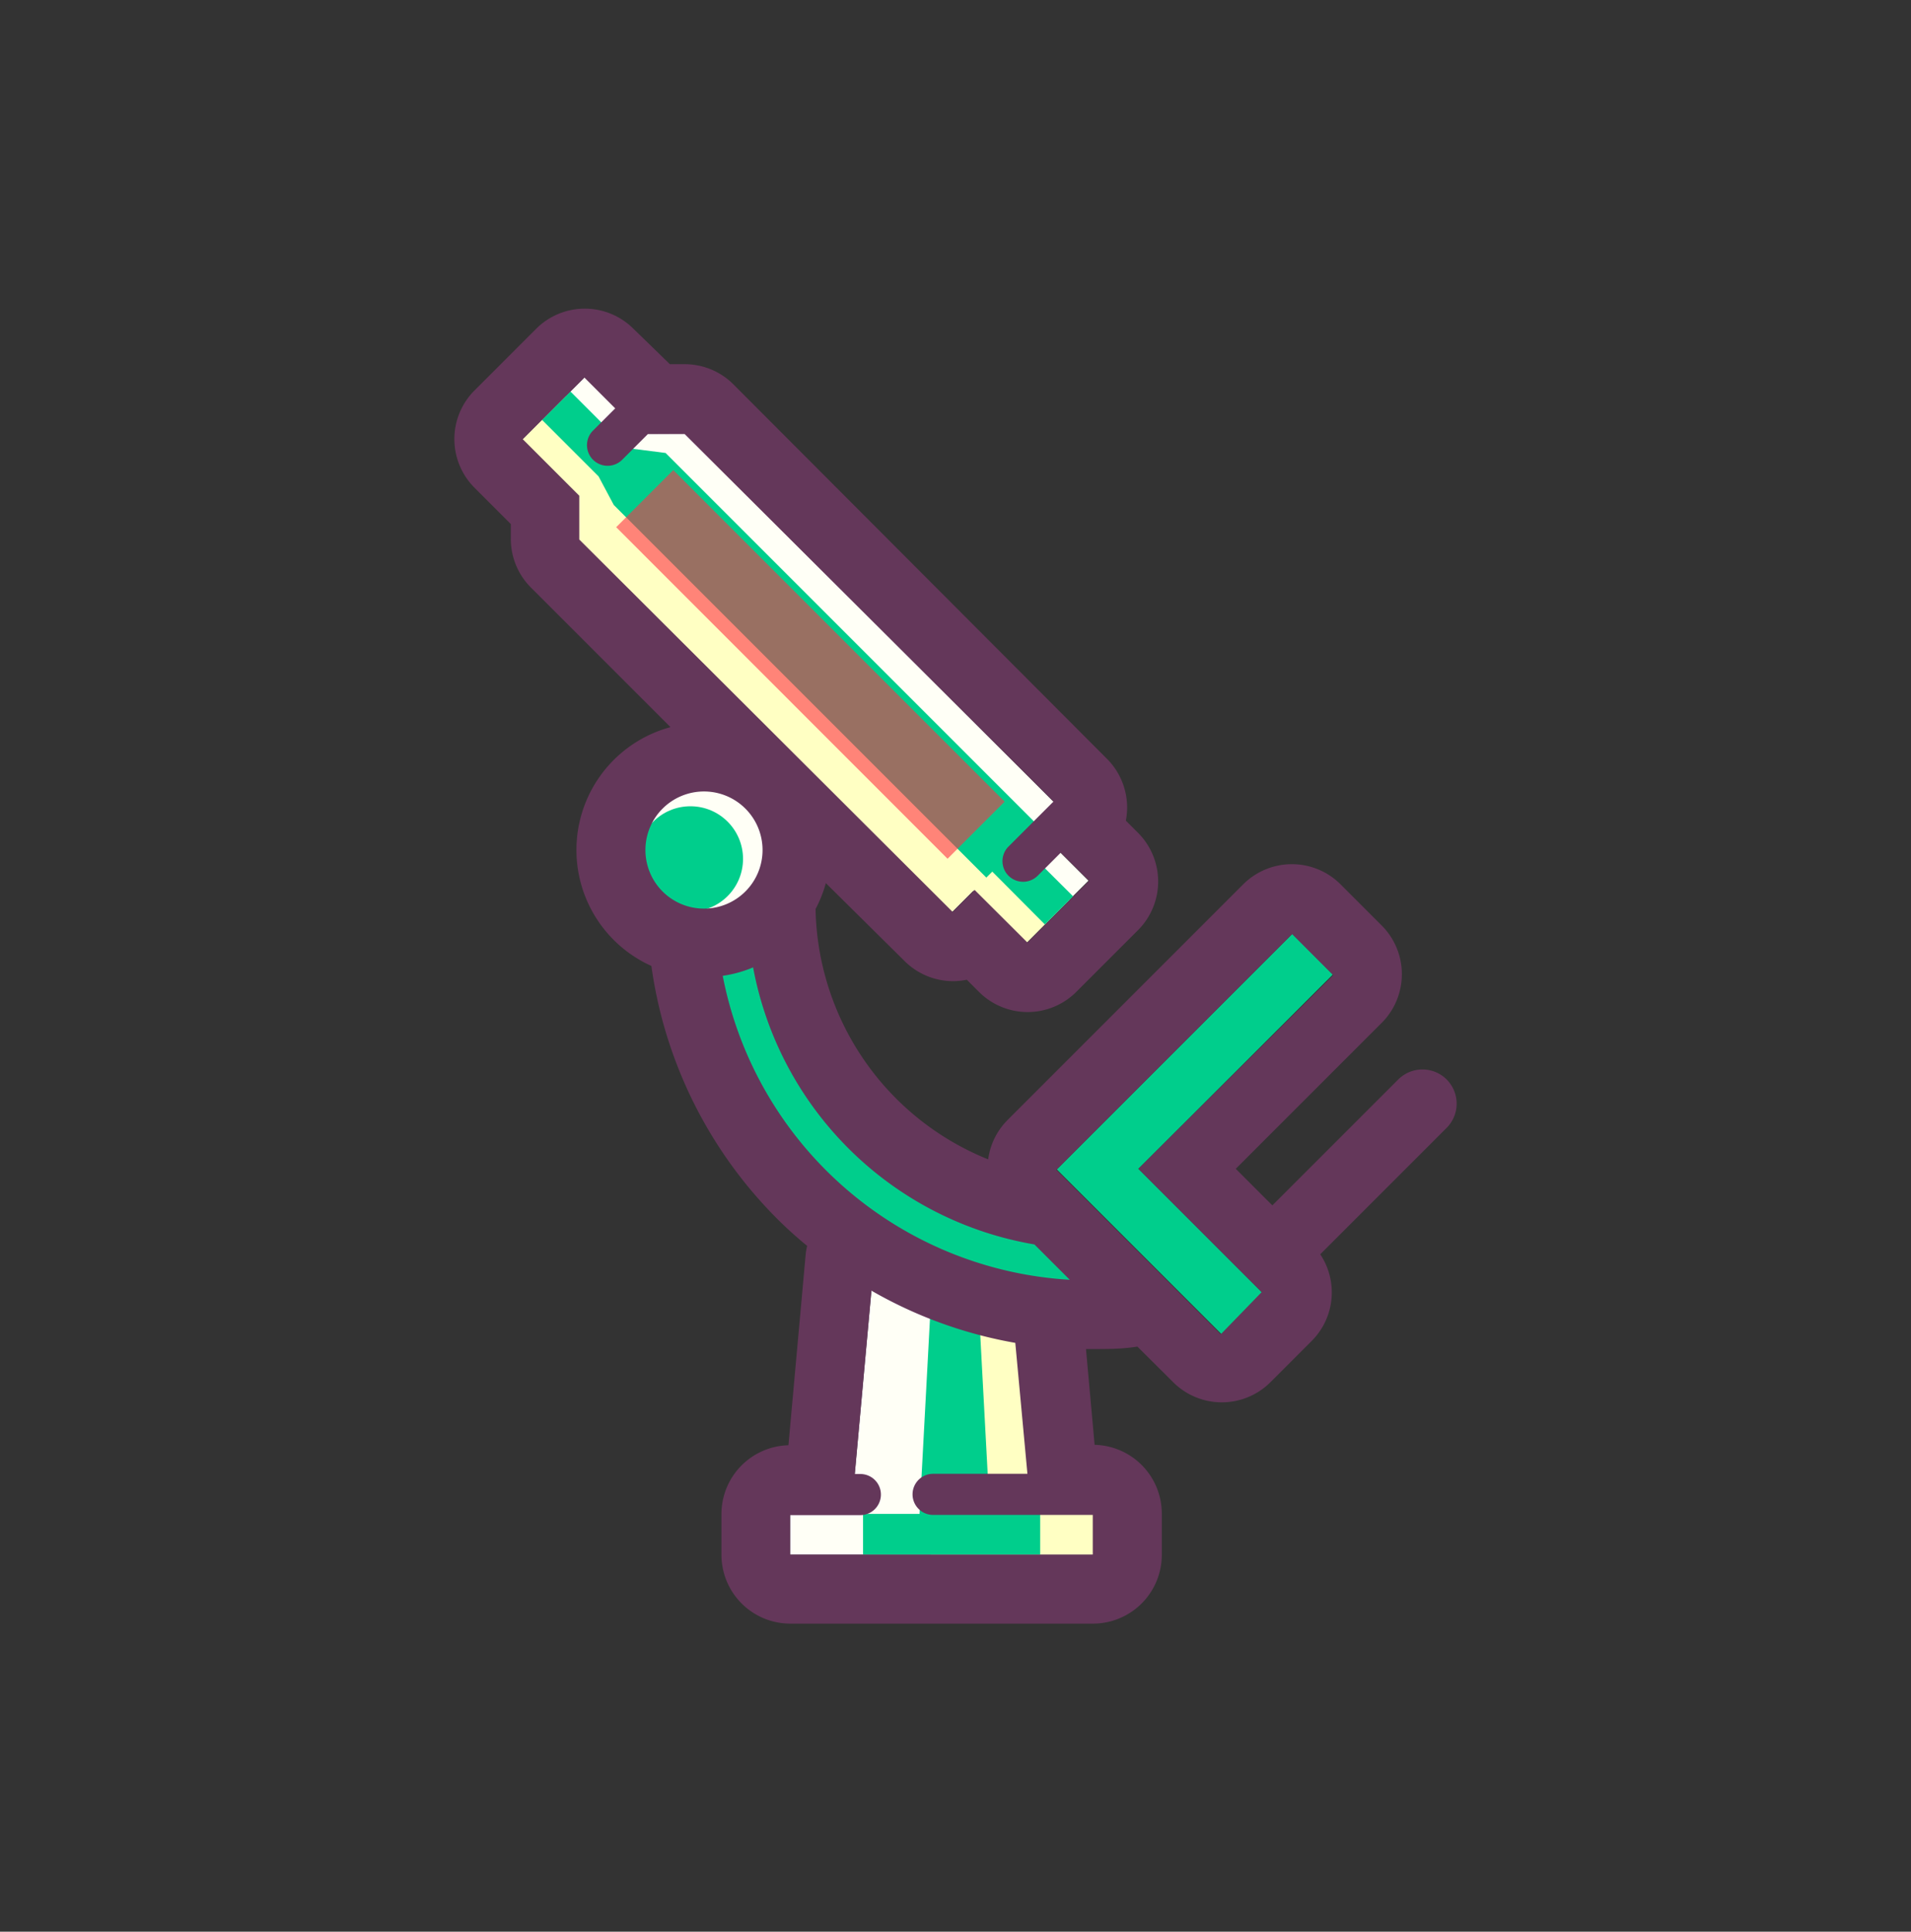 <svg xmlns="http://www.w3.org/2000/svg" viewBox="0 0 93 93.99">
  <rect x="0" y="0" width="93" height="93.99" fill="#333333" stroke="none"/>
  <defs>
    <style>
      .cls-1 {
        fill: #fffff6;
      }

      .cls-2 {
        fill: #ffffc3;
      }

      .cls-3 {
        fill: #00ce8c;
      }

      .cls-4 {
        fill: #64375a;
      }

      .cls-5 {
        opacity: 0.6;
      }

      .cls-6 {
        fill: #ff3246;
      }
    </style>
  </defs>
  <title>Prancheta 6 cópia 37</title>
  <g id="icons">
    <g>
      <polygon class="cls-1" points="50.21 73.66 49.09 61.32 42.54 61.32 41.42 73.66 38.45 73.66 38.45 75.65 53.19 75.65 53.19 73.66 50.21 73.66"/>
      <g>
        <line class="cls-1" x1="31.46" y1="19.77" x2="29.59" y2="21.64"/>
        <line class="cls-1" x1="51.98" y1="39.72" x2="49.79" y2="41.92"/>
        <polygon class="cls-1" points="28.19 26.25 28.2 24.12 25.44 21.36 28.46 18.35 31.22 21.1 33.34 21.09 51.48 39.22 50.41 40.29 52.97 42.85 49.95 45.87 47.39 43.31 46.32 44.38 28.19 26.25"/>
      </g>
      <g>
        <line class="cls-2" x1="26.83" y1="24.39" x2="28.7" y2="22.52"/>
        <line class="cls-2" x1="46.79" y1="44.91" x2="48.98" y2="42.72"/>
        <polygon class="cls-2" points="27.54 19.26 25.41 21.4 28.16 24.15 28.16 26.28 46.29 44.41 47.36 43.34 49.92 45.91 52.05 43.77 27.54 19.26"/>
      </g>
      <polygon class="cls-3" points="32.39 22.04 30.51 21.8 27.76 19.05 26.38 20.43 29.13 23.18 29.87 24.57 48 42.7 48.29 42.41 50.85 44.98 52.22 43.61 49.65 41.05 50.52 40.17 32.39 22.04"/>
      <polygon class="cls-2" points="45.31 61.32 49.13 61.32 50.27 73.66 53.28 73.66 53.28 75.65 45.31 75.65 45.31 61.32"/>
      <polygon class="cls-3" points="48.12 72.71 47.51 61.32 45.41 61.32 44.75 73.66 42 73.66 42 75.65 50.62 75.65 50.62 73.66 48.12 72.71"/>
      <path class="cls-3" d="M52.25,59.1A15.17,15.17,0,0,1,38.71,39.44l-3.95-3.37c-.22.51-.42,1-.59,1.56a20,20,0,0,0,22.3,26.1Z"/>
      <circle class="cls-1" cx="34.26" cy="41.35" r="4.52"/>
      <circle class="cls-3" cx="33.6" cy="41.79" r="2.56"/>
      <polygon class="cls-3" points="52.64 55.69 53.9 54.43 62.9 45.43 64.87 47.41 55.4 56.87 61.45 62.92 59.45 64.92 51.43 56.9 52.64 55.69"/>
      <path class="cls-4" d="M70.41,52.53a1.67,1.67,0,0,0-2.37,0l-6.12,6.12-1.78-1.78,7.1-7.1a3.35,3.35,0,0,0,0-4.74l-2-2a3.35,3.35,0,0,0-4.74,0l-9,9-1.26,1.26-1.21,1.21a3.33,3.33,0,0,0-.94,1.91,13.4,13.4,0,0,1-8.4-12.18,6.18,6.18,0,0,0,.5-1.26L44,46.74a3.35,3.35,0,0,0,2.37,1,3.3,3.3,0,0,0,.68-.07l.59.59a3.35,3.35,0,0,0,4.74,0l3-3a3.35,3.35,0,0,0,0-4.74l-.59-.59a3.35,3.35,0,0,0-.91-3L35.71,18.72a3.35,3.35,0,0,0-2.37-1H32.6L30.83,16a3.35,3.35,0,0,0-4.74,0l-3,3a3.35,3.35,0,0,0,0,4.73l1.77,1.77v.73a3.34,3.34,0,0,0,1,2.38l6.77,6.77A6.19,6.19,0,0,0,31.7,47a21.6,21.6,0,0,0,6.14,12.32c.46.46.94.89,1.44,1.3a3.24,3.24,0,0,0-.07.4l-.84,9.3a3.35,3.35,0,0,0-3.26,3.35v2A3.35,3.35,0,0,0,38.45,79H53.19a3.35,3.35,0,0,0,3.35-3.35v-2a3.35,3.35,0,0,0-3.27-3.35l-.42-4.66.35,0c.72,0,1.43,0,2.15-.12l1.74,1.73a3.35,3.35,0,0,0,4.74,0l2-2a3.34,3.34,0,0,0,.42-4.22l6.17-6.17A1.67,1.67,0,0,0,70.41,52.53ZM28.19,26.25V24.12l-2.75-2.75,3-3,1.5,1.5-1.08,1.08a1,1,0,1,0,1.42,1.42l1.25-1.25h1.79L51.27,39h0l-2.19,2.19a1,1,0,0,0,1.42,1.42l1.12-1.12L53,42.86l-3,3-2.57-2.56-1.07,1.07Zm3.22,15.11a2.85,2.85,0,1,1,2.85,2.85A2.85,2.85,0,0,1,31.41,41.35Zm3.76,6.12a6,6,0,0,0,1.48-.41A16.79,16.79,0,0,0,50.34,60.55l1.72,1.72A18.3,18.3,0,0,1,35.17,47.47ZM50,71.71H45.41a1,1,0,0,0,0,2h7.77v1.93H38.45V73.72h3.42a1,1,0,0,0,0-2H41.6l.81-8.92a21.43,21.43,0,0,0,7,2.54Zm9.41-6.79-8-8,1.21-1.21,1.26-1.26,9-9,2,2L55.4,56.87l6,6Z"/>
      <g class="cls-5">
        <rect class="cls-6" x="37.47" y="20.93" width="3.93" height="22.81" transform="translate(-11.31 37.34) rotate(-44.99)"/>
      </g>
    </g>
  </g>
</svg>
